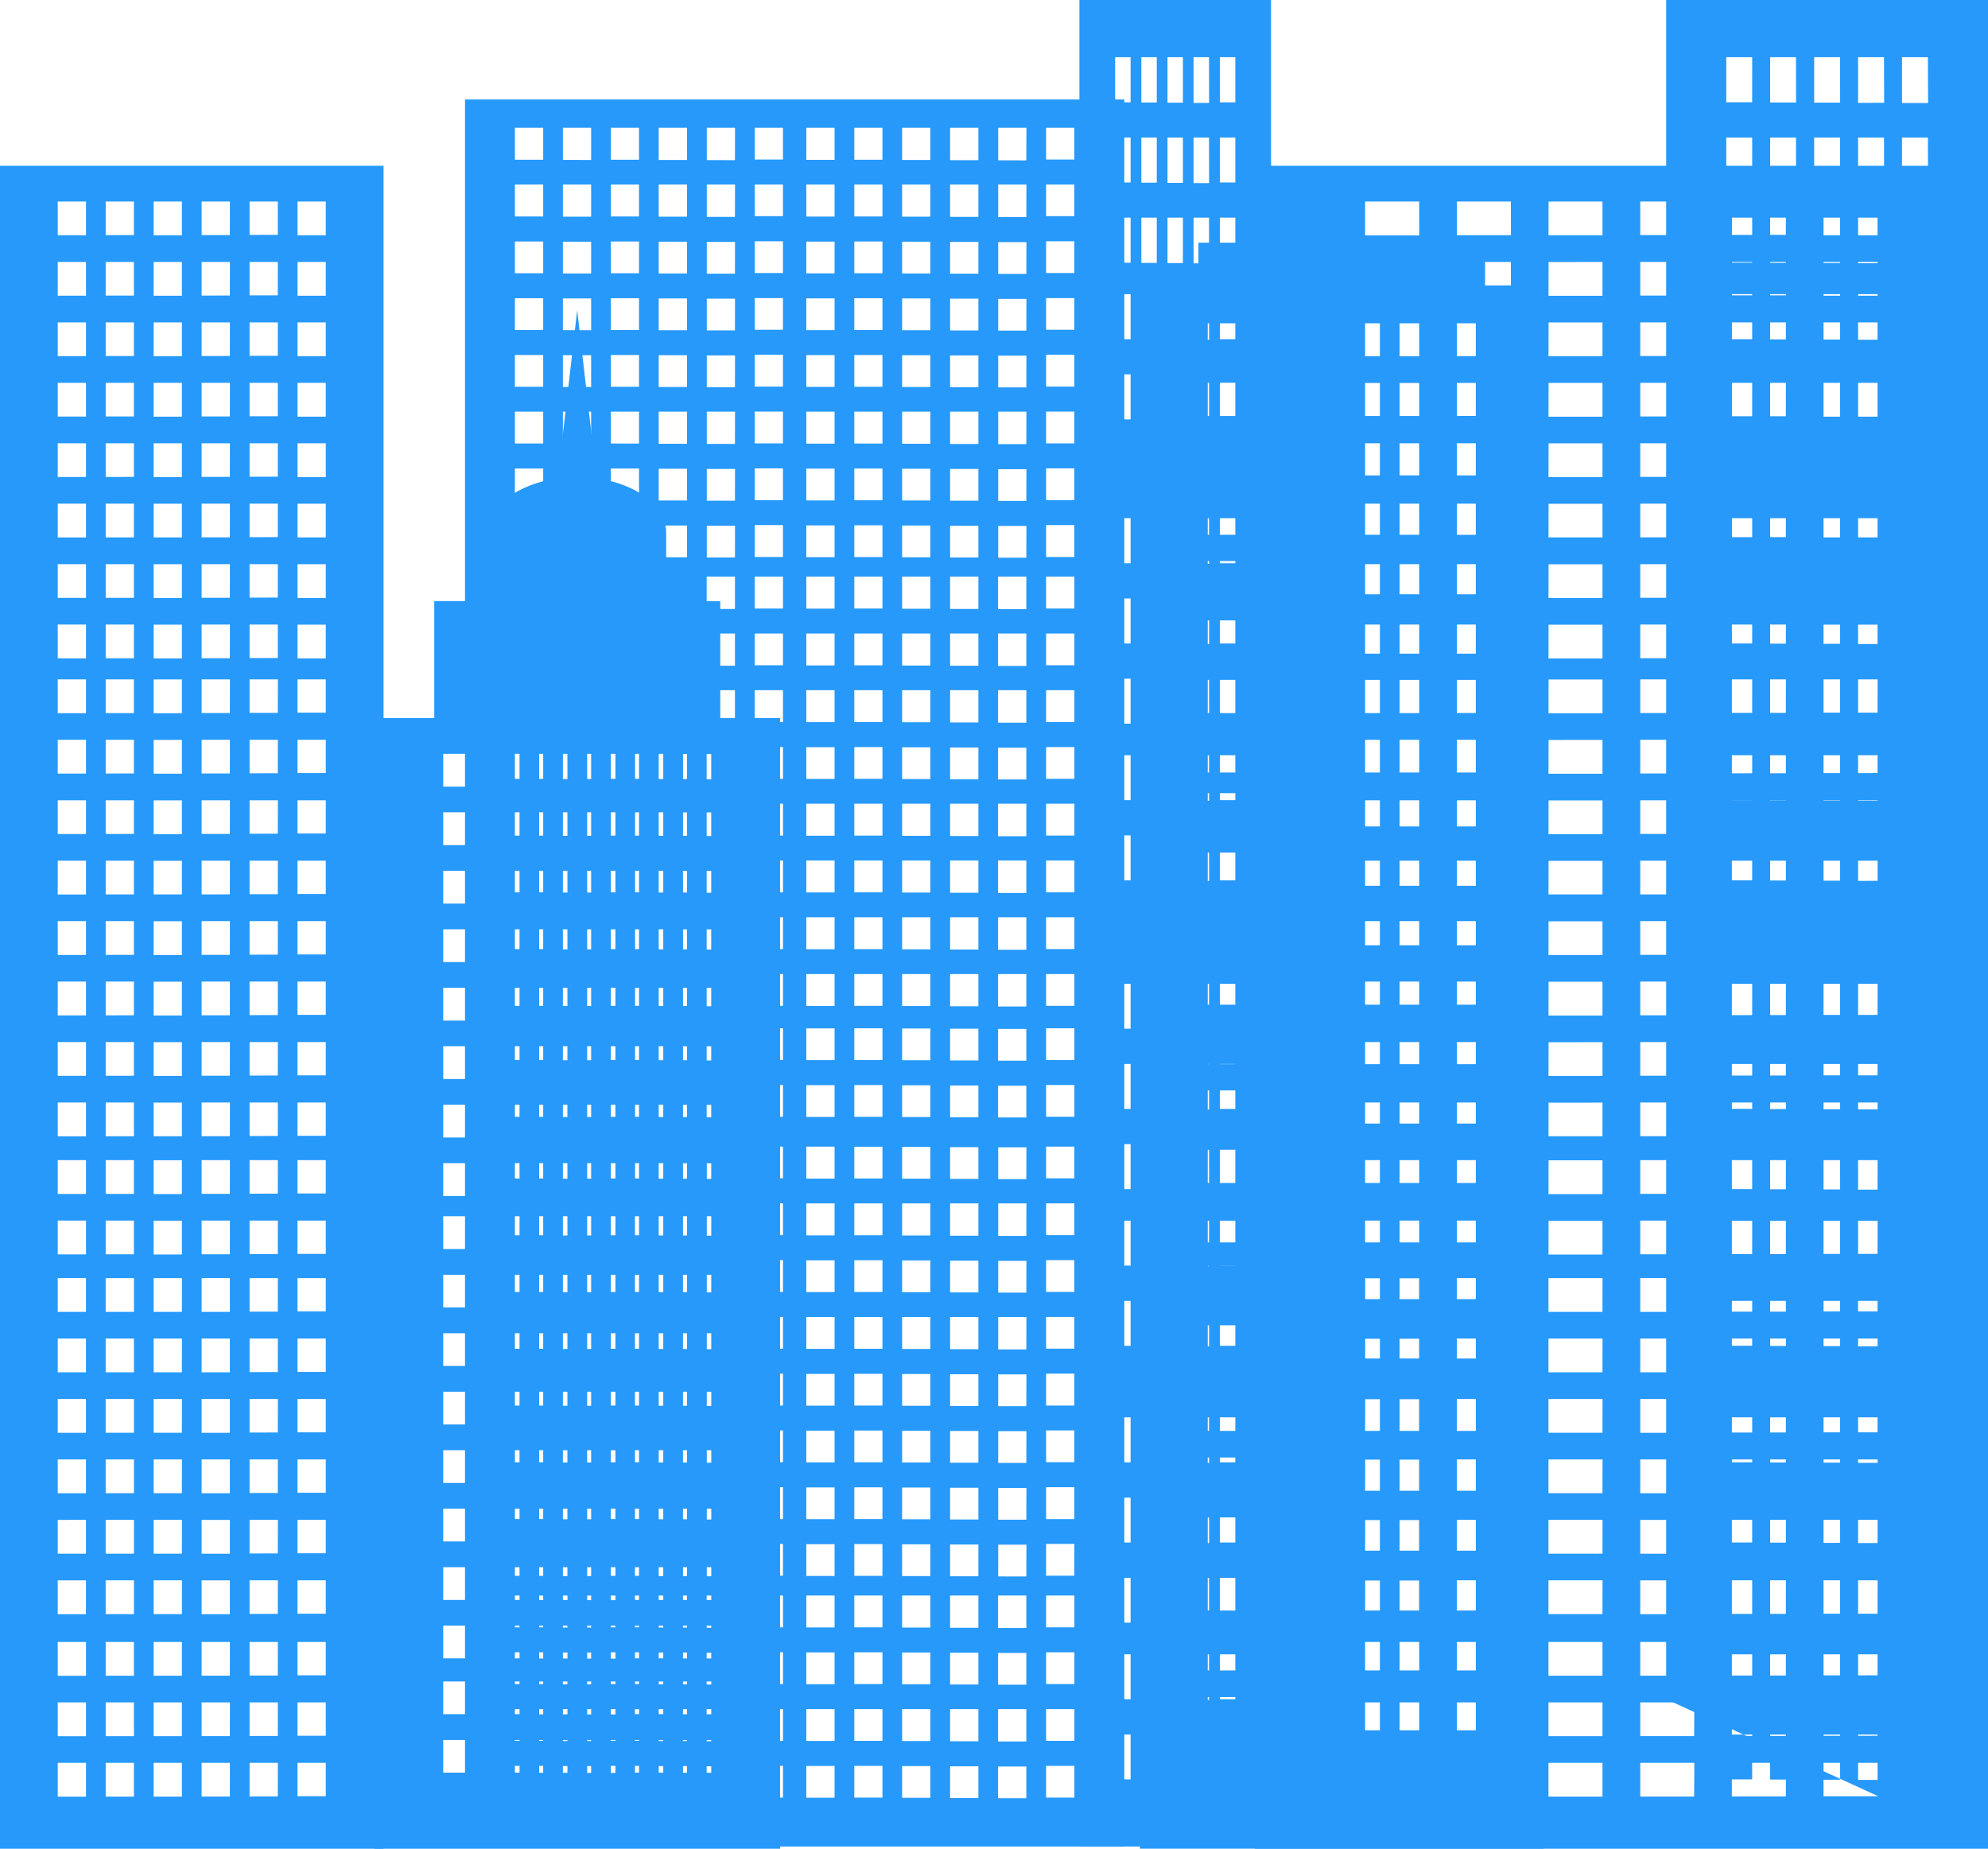 <svg xmlns="http://www.w3.org/2000/svg" width="85.754" height="79.738" viewBox="0 0 85.754 79.738"><defs><style>.a{fill:#2699fb;}</style></defs><g transform="translate(0 0)"><path class="a" d="M28.96,36.2V31.157H27.542V29.441h-.917V28.193c0-1.141-1.283-2.092-3-2.331l-.837-7.252-.837,7.251c-1.714.239-3,1.19-3,2.331V29.44h-.917v1.715H16.623V36.2H14.039v48.77h17.5V36.2ZM18.229,81.689h-1.22V80.279h1.22Zm0-2.522h-1.22V77.756h1.22Zm0-2.408h-1.22V75.349h1.22Zm0-2.522h-1.22V72.827h1.22Zm0-2.522h-1.22V70.3h1.22Zm0-2.522h-1.22V67.78h1.22Zm0-2.522h-1.22V65.258h1.22Zm0-2.524h-1.22V62.735h1.22Zm0-2.522h-1.22V60.213h1.22Zm0-2.522h-1.22V57.689h1.22Zm0-2.288h-1.22V55.4h1.22Zm0-2.522h-1.22V52.88h1.22Zm0-2.522h-1.22V50.356h1.22Zm0-2.522h-1.22V47.835h1.22Zm0-2.523h-1.22V45.312h1.22Zm0-2.523h-1.22V42.789h1.22Zm0-2.522h-1.22V40.266h1.22Zm0-2.522h-1.22V37.743h1.22ZM20.3,81.689H19.079V80.279H20.3Zm0-2.522H19.079V77.756H20.3Zm0-2.408H19.079V75.349H20.3Zm0-2.522H19.079V72.827H20.3Zm0-2.522H19.079V70.3H20.3Zm0-2.522H19.079V67.78H20.3Zm0-2.522H19.079V65.258H20.3Zm0-2.524H19.079V62.735H20.3Zm0-2.522H19.079V60.213H20.3Zm0-2.522H19.079V57.689H20.3Zm0-2.288H19.079V55.4H20.3Zm0-2.522H19.079V52.88H20.3Zm0-2.522H19.079V50.356H20.3Zm0-2.522H19.079V47.835H20.3Zm0-2.523H19.079V45.312H20.3Zm0-2.523H19.079V42.789H20.3Zm0-2.522H19.079V40.266H20.3Zm0-2.522H19.079V37.744H20.3Zm2.068,42.535H21.147V80.279h1.218Zm0-2.522H21.147V77.756h1.218Zm0-2.408H21.147V75.349h1.218Zm0-2.522H21.147V72.827h1.218Zm0-2.522H21.147V70.3h1.218Zm0-2.522H21.147V67.78h1.218Zm0-2.522H21.147V65.258h1.218Zm0-2.524H21.147V62.735h1.218Zm0-2.522H21.147V60.213h1.218Zm0-2.522H21.147V57.689h1.218Zm0-2.288H21.147V55.4h1.218Zm0-2.522H21.147V52.88h1.218Zm0-2.522H21.147V50.356h1.218Zm0-2.522H21.147V47.835h1.218Zm0-2.523H21.147V45.312h1.218Zm0-2.523H21.147V42.789h1.218Zm0-2.522H21.147V40.266h1.218Zm0-2.522H21.147V37.744h1.218Zm2.07,42.535h-1.22V80.279h1.22Zm0-2.522h-1.22V77.756h1.22Zm0-2.408h-1.22V75.349h1.22Zm0-2.522h-1.22V72.827h1.22Zm0-2.522h-1.22V70.3h1.22Zm0-2.522h-1.22V67.78h1.22Zm0-2.522h-1.22V65.258h1.22Zm0-2.524h-1.22V62.735h1.22Zm0-2.522h-1.22V60.213h1.22Zm0-2.522h-1.22V57.689h1.22Zm0-2.288h-1.22V55.4h1.22Zm0-2.522h-1.22V52.88h1.22Zm0-2.522h-1.22V50.356h1.22Zm0-2.522h-1.22V47.835h1.22Zm0-2.523h-1.22V45.312h1.22Zm0-2.523h-1.22V42.789h1.22Zm0-2.522h-1.22V40.266h1.22Zm0-2.522h-1.22V37.744h1.22ZM26.5,81.689h-1.22V80.279H26.5v1.411Zm0-2.522h-1.22V77.756H26.5v1.411Zm0-2.408h-1.22V75.349H26.5v1.411Zm0-2.522h-1.22V72.827H26.5v1.411Zm0-2.522h-1.22V70.3H26.5v1.412Zm0-2.522h-1.22V67.78H26.5v1.412Zm0-2.522h-1.22V65.258H26.5V66.67Zm0-2.524h-1.22V62.735H26.5v1.411Zm0-2.522h-1.22V60.213H26.5v1.411Zm0-2.522h-1.22V57.689H26.5V59.1Zm0-2.288H25.285V55.4H26.5Zm0-2.522H25.285V52.88H26.5Zm0-2.522H25.285V50.356H26.5Zm0-2.522H25.285V47.835H26.5Zm0-2.523H25.285V45.312H26.5Zm0-2.523H25.285V42.789H26.5Zm0-2.522H25.285V40.266H26.5Zm0-2.522H25.285V37.744H26.5Zm.851-1.412h1.218v1.411H27.354Zm0,2.523h1.218v1.411H27.354Zm0,2.522h1.218V44.2H27.354Zm0,2.522h1.218v1.411H27.354Zm0,2.523h1.218v1.411H27.354Zm0,2.522h1.218v1.412H27.354Zm0,2.524h1.218v1.411H27.354Zm0,2.522h1.218v1.411H27.354Zm1.22,26.287h-1.22V80.279h1.22Zm0-2.522h-1.22V77.756h1.22Zm0-2.408h-1.22V75.349h1.22Zm0-2.522h-1.22V72.827h1.22Zm0-2.522h-1.22V70.3h1.22Zm0-2.522h-1.22V67.78h1.22Zm0-2.522h-1.22V65.258h1.22Zm0-2.524h-1.22V62.735h1.22Zm0-2.522h-1.22V60.213h1.22Zm0-2.522h-1.22V57.689h1.22Z" transform="translate(2.11 -5.23)"/><path class="a" d="M27.294,5.667V81.02H55.733V5.667ZM52.36,6.887h1.218v1.37H52.36Zm0,2.448h1.218V10.7H52.36Zm0,2.448h1.218v1.37H52.36Zm0,2.449h1.218V15.6H52.36Zm0,2.448h1.218v1.37H52.36Zm0,2.448h1.218V20.5H52.36Zm0,2.449h1.218v1.37H52.36Zm0,2.448h1.218V25.4H52.36Zm0,26.806h1.218V52.2H52.36Zm0,2.448h1.218v1.371H52.36Zm0,2.449h1.218V57.1H52.36Zm0,2.449h1.218v1.369H52.36Zm0,2.448h1.218V62H52.36Zm0,2.448h1.218v1.37H52.36Zm0,2.449h1.218V66.9H52.36Zm0,2.448h1.218v1.37H52.36ZM39.791,6.887h1.218v1.37H39.791Zm0,2.448h1.218V10.7H39.791Zm0,2.448h1.218v1.37H39.791Zm0,2.449h1.218V15.6H39.791Zm0,2.448h1.218v1.37H39.791Zm0,2.448h1.218V20.5H39.791Zm0,2.449h1.218v1.37H39.791Zm0,2.448h1.218V25.4H39.791Zm0,26.806h1.218V52.2H39.791Zm0,2.448h1.218v1.371H39.791Zm0,2.449h1.218V57.1H39.791Zm0,2.449h1.218v1.369H39.791Zm0,2.448h1.218V62H39.791Zm0,2.448h1.218v1.37H39.791Zm0,2.449h1.218V66.9H39.791Zm0,2.448h1.218v1.37H39.791ZM30.666,78.911h-1.22v-1.37h1.22Zm0-2.449h-1.22V75.093h1.22Zm0-2.448h-1.22v-1.37h1.22Zm0-2.448h-1.22V70.194h1.22Zm0-2.221h-1.22v-1.37h1.22Zm0-2.448h-1.22v-1.37h1.22Zm0-2.449h-1.22v-1.37h1.22Zm0-2.448h-1.22v-1.37h1.22Zm0-2.449h-1.22V58.18h1.22Zm0-2.448h-1.22v-1.37h1.22Zm0-2.448h-1.22V53.282h1.22Zm0-2.448h-1.22V50.833h1.22Zm0-2.661h-1.22v-1.37h1.22Zm0-2.448h-1.22v-1.37h1.22Zm0-2.337h-1.22V43.389h1.22Zm0-2.448h-1.22V40.94h1.22Zm0-2.448h-1.22V38.49h1.22Zm0-2.448h-1.22V36.042h1.22Zm0-2.448h-1.22v-1.37h1.22Zm0-2.449h-1.22V31.146h1.22Zm0-2.448h-1.22V28.7h1.22Zm0-2.448h-1.22V26.247h1.22Zm0-2.221h-1.22v-1.37h1.22Zm0-2.448h-1.22v-1.37h1.22Zm0-2.449h-1.22V19.13h1.22Zm0-2.448h-1.22v-1.37h1.22Zm0-2.448h-1.22v-1.37h1.22Zm0-2.448h-1.22v-1.37h1.22Zm0-2.449h-1.22V9.335h1.22Zm0-2.448h-1.22V6.887h1.22Zm2.069,70.655H31.516v-1.37h1.218Zm0-2.449H31.516V75.093h1.218Zm0-2.448H31.516v-1.37h1.218Zm0-2.448H31.516V70.194h1.218Zm0-2.221H31.516v-1.37h1.218Zm0-2.448H31.516v-1.37h1.218Zm0-2.449H31.516v-1.37h1.218Zm0-2.448H31.516v-1.37h1.218Zm0-2.449H31.516V58.18h1.218Zm0-2.448H31.516v-1.37h1.218Zm0-2.448H31.516V53.282h1.218Zm0-2.449H31.516v-1.37h1.218Zm0-2.66H31.516v-1.37h1.218Zm0-2.448H31.516v-1.37h1.218Zm0-2.337H31.516V43.389h1.218Zm0-2.448H31.516V40.94h1.218Zm0-2.448H31.516V38.49h1.218Zm0-2.448H31.516V36.042h1.218Zm0-2.448H31.516v-1.37h1.218Zm0-2.449H31.516V31.146h1.218Zm0-2.448H31.516V28.7h1.218Zm0-2.448H31.516V26.247h1.218Zm0-2.221H31.516v-1.37h1.218Zm0-2.448H31.516v-1.37h1.218Zm0-2.449H31.516V19.13h1.218Zm0-2.448H31.516v-1.37h1.218Zm0-2.448H31.516v-1.37h1.218Zm0-2.448H31.516v-1.37h1.218Zm0-2.449H31.516V9.335h1.218Zm0-2.448H31.516V6.887h1.218ZM34.8,78.911H33.585v-1.37H34.8Zm0-2.449H33.585V75.093H34.8Zm0-2.448H33.585v-1.37H34.8Zm0-2.448H33.585V70.194H34.8Zm0-2.221H33.585v-1.37H34.8Zm0-2.448H33.585v-1.37H34.8Zm0-2.449H33.585v-1.37H34.8ZM34.8,62H33.585v-1.37H34.8Zm0-2.449H33.585V58.18H34.8Zm0-2.448H33.585v-1.37H34.8Zm0-2.448H33.585V53.282H34.8Zm0-2.449H33.585v-1.37H34.8Zm0-2.66H33.585v-1.37H34.8Zm0-2.448H33.585v-1.37H34.8Zm0-2.337H33.585V43.389H34.8Zm0-2.448H33.585V40.94H34.8Zm0-2.448H33.585V38.49H34.8Zm0-2.448H33.585V36.042H34.8Zm0-2.448H33.585v-1.37H34.8Zm0-2.449H33.585V31.146H34.8Zm0-2.448H33.585V28.7H34.8Zm0-2.448H33.585V26.247H34.8Zm0-2.221H33.585v-1.37H34.8Zm0-2.448H33.585v-1.37H34.8Zm0-2.449H33.585V19.13H34.8Zm0-2.448H33.585v-1.37H34.8Zm0-2.448H33.585v-1.37H34.8Zm0-2.448H33.585v-1.37H34.8Zm0-2.449H33.585V9.335H34.8Zm0-2.448H33.585V6.887H34.8Zm2.069,70.655h-1.22v-1.37h1.22Zm0-2.449h-1.22V75.093h1.22Zm0-2.448h-1.22v-1.37h1.22Zm0-2.448h-1.22V70.194h1.22Zm0-2.221h-1.22v-1.37h1.22Zm0-2.448h-1.22v-1.37h1.22Zm0-2.449h-1.22v-1.37h1.22Zm0-2.448h-1.22v-1.37h1.22Zm0-2.449h-1.22V58.18h1.22Zm0-2.448h-1.22v-1.37h1.22Zm0-2.448h-1.22V53.282h1.22Zm0-2.449h-1.22v-1.37h1.22Zm0-2.66h-1.22v-1.37h1.22Zm0-2.448h-1.22v-1.37h1.22Zm0-2.337h-1.22V43.389h1.22Zm0-2.448h-1.22V40.94h1.22Zm0-2.448h-1.22V38.49h1.22Zm0-2.448h-1.22V36.042h1.22Zm0-2.448h-1.22v-1.37h1.22Zm0-2.449h-1.22V31.146h1.22Zm0-2.448h-1.22V28.7h1.22Zm0-2.448h-1.22V26.247h1.22Zm0-2.221h-1.22v-1.37h1.22Zm0-2.448h-1.22v-1.37h1.22Zm0-2.449h-1.22V19.13h1.22Zm0-2.448h-1.22v-1.37h1.22Zm0-2.448h-1.22v-1.37h1.22Zm0-2.448h-1.22v-1.37h1.22Zm0-2.449h-1.22V9.335h1.22Zm0-2.448h-1.22V6.887h1.22Zm2.069,70.655h-1.22v-1.37h1.22Zm0-2.449h-1.22V75.093h1.22Zm0-2.448h-1.22v-1.37h1.22Zm0-2.448h-1.22V70.194h1.22Zm0-2.221H37.723v-1.37h1.218Zm0-2.448H37.723v-1.37h1.218Zm0-2.449H37.723v-1.37h1.218Zm0-2.448H37.723v-1.37h1.218Zm0-2.449H37.723V58.18h1.218Zm0-2.448H37.723v-1.37h1.218Zm0-2.448H37.723V53.282h1.218Zm0-2.449H37.723v-1.37h1.218Zm0-2.66h-1.22v-1.37h1.22Zm0-2.448h-1.22v-1.37h1.22Zm0-2.337h-1.22V43.389h1.22Zm0-2.448h-1.22V40.94h1.22Zm0-2.448h-1.22V38.49h1.22Zm0-2.448h-1.22V36.042h1.22Zm0-2.448h-1.22v-1.37h1.22Zm0-2.449h-1.22V31.146h1.22Zm0-2.448h-1.22V28.7h1.22Zm0-2.448h-1.22V26.247h1.22Zm0-2.221H37.723v-1.37h1.218Zm0-2.448H37.723v-1.37h1.218Zm0-2.449H37.723V19.13h1.218Zm0-2.448H37.723v-1.37h1.218Zm0-2.448H37.723v-1.37h1.218Zm0-2.448H37.723v-1.37h1.218Zm0-2.449H37.723V9.335h1.218Zm0-2.448H37.723V6.887h1.218ZM41.01,78.911h-1.22v-1.37h1.22Zm0-2.449h-1.22V75.093h1.22Zm0-2.448h-1.22v-1.37h1.22Zm0-2.448h-1.22V70.194h1.22Zm0-22.021h-1.22v-1.37h1.22Zm0-2.448h-1.22v-1.37h1.22Zm0-2.337h-1.22V43.389h1.22Zm0-2.448h-1.22V40.94h1.22Zm0-2.448h-1.22V38.49h1.22Zm0-2.448h-1.22V36.042h1.22Zm0-2.448h-1.22v-1.37h1.22Zm0-2.449h-1.22V31.146h1.22Zm0-2.448h-1.22V28.7h1.22Zm0-2.448h-1.22V26.247h1.22Zm2.225,51.293h-1.22v-1.37h1.22Zm0-2.449h-1.22V75.093h1.22Zm0-2.448h-1.22v-1.37h1.22Zm0-2.448h-1.22V70.194h1.22Zm0-2.221h-1.22v-1.37h1.22Zm0-2.448h-1.22v-1.37h1.22Zm0-2.449h-1.22v-1.37h1.22Zm0-2.448h-1.22v-1.37h1.22Zm0-2.449h-1.22V58.18h1.22Zm0-2.448h-1.22v-1.37h1.22Zm0-2.448h-1.22V53.282h1.22Zm0-2.448h-1.22V50.833h1.22Zm0-2.661h-1.22v-1.37h1.22Zm0-2.448h-1.22v-1.37h1.22Zm0-2.337h-1.22V43.389h1.22Zm0-2.448h-1.22V40.94h1.22Zm0-2.448h-1.22V38.49h1.22Zm0-2.448h-1.22V36.042h1.22Zm0-2.448h-1.22v-1.37h1.22Zm0-2.449h-1.22V31.146h1.22Zm0-2.448h-1.22V28.7h1.22Zm0-2.448h-1.22V26.247h1.22Zm0-2.221h-1.22v-1.37h1.22Zm0-2.448h-1.22v-1.37h1.22Zm0-2.449h-1.22V19.13h1.22Zm0-2.448h-1.22v-1.37h1.22Zm0-2.448h-1.22v-1.37h1.22Zm0-2.448h-1.22v-1.37h1.22Zm0-2.449h-1.22V9.335h1.22Zm0-2.448h-1.22V6.887h1.22ZM45.3,78.911H44.086v-1.37H45.3Zm0-2.449H44.086V75.093H45.3Zm0-2.448H44.086v-1.37H45.3Zm0-2.448H44.086V70.194H45.3Zm0-2.221H44.086v-1.37H45.3Zm0-2.448H44.086v-1.37H45.3Zm0-2.449H44.086v-1.37H45.3ZM45.3,62H44.086v-1.37H45.3Zm0-2.449H44.086V58.18H45.3Zm0-2.448H44.086v-1.37H45.3Zm0-2.448H44.086V53.282H45.3Zm0-2.449H44.086v-1.37H45.3Zm0-2.66H44.086v-1.37H45.3Zm0-2.448H44.086v-1.37H45.3Zm0-2.337H44.086V43.389H45.3Zm0-2.448H44.086V40.94H45.3Zm0-2.448H44.086V38.49H45.3Zm0-2.448H44.086V36.042H45.3Zm0-2.448H44.086v-1.37H45.3Zm0-2.449H44.086V31.146H45.3Zm0-2.448H44.086V28.7H45.3Zm0-2.448H44.086V26.247H45.3Zm0-2.221H44.086v-1.37H45.3Zm0-2.448H44.086v-1.37H45.3Zm0-2.449H44.086V19.13H45.3Zm0-2.448H44.086v-1.37H45.3Zm0-2.448H44.086v-1.37H45.3Zm0-2.448H44.086v-1.37H45.3Zm0-2.449H44.086V9.335H45.3Zm0-2.448H44.086V6.887H45.3Zm2.069,70.655h-1.22v-1.37h1.218v1.37Zm0-2.449h-1.22V75.093h1.218v1.369Zm0-2.448h-1.22v-1.37h1.218v1.37Zm0-2.448h-1.22V70.194h1.218v1.371Zm0-2.221h-1.22v-1.37h1.218v1.37Zm0-2.448h-1.22v-1.37h1.218V66.9Zm0-2.449h-1.22v-1.37h1.218v1.37Zm0-2.448h-1.22v-1.37h1.218V62Zm0-2.449h-1.22V58.18h1.218v1.369Zm0-2.448h-1.22v-1.37h1.218V57.1Zm0-2.448h-1.22V53.282h1.218v1.371Zm0-2.449h-1.22v-1.37h1.218V52.2Zm0-2.66h-1.22v-1.37h1.218v1.37Zm0-2.448h-1.22v-1.37h1.218v1.37Zm0-2.337h-1.22V43.389h1.218v1.369Zm0-2.448h-1.22V40.94h1.218v1.369Zm0-2.448h-1.22V38.49h1.218v1.371Zm0-2.448h-1.22V36.042h1.218v1.371Zm0-2.448h-1.22v-1.37h1.218v1.37Zm0-2.449h-1.22V31.146h1.218v1.369Zm0-2.448h-1.22V28.7h1.218v1.37Zm0-2.448h-1.22V26.247h1.218v1.371Zm0-2.221h-1.22v-1.37h1.218V25.4Zm0-2.448h-1.22v-1.37h1.218v1.37Zm0-2.449h-1.22V19.13h1.218V20.5Zm0-2.448h-1.22v-1.37h1.218v1.37Zm0-2.448h-1.22v-1.37h1.218V15.6Zm0-2.448h-1.22v-1.37h1.218v1.37Zm0-2.449h-1.22V9.335h1.218V10.7Zm0-2.448h-1.22V6.887h1.218v1.37Zm2.069,70.655h-1.22v-1.37h1.22Zm0-2.449h-1.22V75.093h1.22Zm0-2.448h-1.22v-1.37h1.22Zm0-2.448h-1.22V70.194h1.22Zm0-2.221h-1.22v-1.37h1.22Zm0-2.448h-1.22v-1.37h1.22Zm0-2.449h-1.22v-1.37h1.22Zm0-2.448h-1.22v-1.37h1.22Zm0-2.449h-1.22V58.18h1.22Zm0-2.448h-1.22v-1.37h1.22Zm0-2.448h-1.22V53.282h1.22Zm0-2.449h-1.22v-1.37h1.22Zm0-2.66h-1.22v-1.37h1.22Zm0-2.448h-1.22v-1.37h1.22Zm0-2.337h-1.22V43.389h1.22Zm0-2.448h-1.22V40.94h1.22Zm0-2.448h-1.22V38.49h1.22Zm0-2.448h-1.22V36.042h1.22Zm0-2.448h-1.22v-1.37h1.22Zm0-2.449h-1.22V31.146h1.22Zm0-2.448h-1.22V28.7h1.22Zm0-2.448h-1.22V26.247h1.22Zm0-2.221h-1.22v-1.37h1.22Zm0-2.448h-1.22v-1.37h1.22Zm0-2.449h-1.22V19.13h1.22Zm0-2.448h-1.22v-1.37h1.22Zm0-2.448h-1.22v-1.37h1.22Zm0-2.448h-1.22v-1.37h1.22Zm0-2.449h-1.22V9.335h1.22Zm0-2.448h-1.22V6.887h1.22Zm2.069,70.655h-1.22v-1.37h1.22Zm0-2.449h-1.22V75.093h1.22Zm0-2.448h-1.22v-1.37h1.22Zm0-2.448h-1.22V70.194h1.22Zm0-2.221H50.293v-1.37h1.218Zm0-2.448H50.293v-1.37h1.218Zm0-2.449H50.293v-1.37h1.218Zm0-2.448H50.293v-1.37h1.218Zm0-2.449H50.293V58.18h1.218Zm0-2.448H50.293v-1.37h1.218Zm0-2.448H50.293V53.282h1.218Zm0-2.449H50.293v-1.37h1.218Zm0-2.66h-1.22v-1.37h1.22Zm0-2.448h-1.22v-1.37h1.22Zm0-2.337h-1.22V43.389h1.22Zm0-2.448h-1.22V40.94h1.22Zm0-2.448h-1.22V38.49h1.22Zm0-2.448h-1.22V36.042h1.22Zm0-2.448h-1.22v-1.37h1.22Zm0-2.449h-1.22V31.146h1.22Zm0-2.448h-1.22V28.7h1.22Zm0-2.448h-1.22V26.247h1.22Zm0-2.221H50.293v-1.37h1.218Zm0-2.448H50.293v-1.37h1.218Zm0-2.449H50.293V19.13h1.218Zm0-2.448H50.293v-1.37h1.218Zm0-2.448H50.293v-1.37h1.218Zm0-2.448H50.293v-1.37h1.218Zm0-2.449H50.293V9.335h1.218Zm0-2.448H50.293V6.887h1.218ZM53.58,78.911H52.36v-1.37h1.22Zm0-2.449H52.36V75.093h1.22Zm0-2.448H52.36v-1.37h1.22Zm0-2.448H52.36V70.194h1.22Zm0-22.021H52.36v-1.37h1.22Zm0-2.448H52.36v-1.37h1.22Zm0-2.337H52.36V43.389h1.22Zm0-2.448H52.36V40.94h1.22Zm0-2.448H52.36V38.49h1.22Zm0-2.448H52.36V36.042h1.22Zm0-2.448H52.36v-1.37h1.22Zm0-2.449H52.36V31.146h1.22Zm0-2.448H52.36V28.7h1.22Zm0-2.448H52.36V26.247h1.22Z" transform="translate(-7.235 -1.376)"/><path class="a" d="M1.234,14.172V86.76H17.779V14.172Zm12.835,1.54h1.218V17.17H14.069Zm0,2.607h1.218v1.458H14.069Zm0,2.608h1.218v1.458H14.069Zm0,2.607h1.218v1.458H14.069Zm0,2.607h1.218V27.6H14.069Zm0,2.607h1.218V30.2H14.069Zm0,2.608h1.218v1.458H14.069Zm0,2.607h1.218v1.458H14.069ZM9.931,62.147h1.218v1.459H9.931Zm0,2.608h1.218v1.458H9.931Zm0,2.608h1.218V68.82H9.931Zm0,2.607h1.218v1.458H9.931Zm0,2.607h1.218v1.459H9.931Zm0,2.607h1.218v1.459H9.931ZM7.862,15.712H9.08V17.17H7.862Zm0,2.607H9.08v1.458H7.862Zm0,2.608H9.08v1.458H7.862Zm0,2.607H9.08v1.458H7.862Zm0,2.607H9.08V27.6H7.862Zm0,2.607H9.08V30.2H7.862Zm0,2.608H9.08v1.458H7.862Zm0,2.607H9.08v1.458H7.862Zm0,2.363H9.08v1.459H7.862Zm0,2.608H9.08v1.458H7.862Zm0,2.608H9.08V43H7.862Zm0,2.607H9.08V45.6H7.862Zm0,2.607H9.08v1.459H7.862Zm0,2.607H9.08v1.459H7.862Zm0,2.608H9.08v1.458H7.862Zm0,2.607H9.08V56.03H7.862Zm0,2.487H9.08v1.458H7.862Zm0,2.607H9.08v1.458H7.862ZM3.724,62.147H4.942v1.459H3.724Zm0,2.608H4.942v1.458H3.724Zm0,2.608H4.942V68.82H3.724Zm0,2.607H4.942v1.458H3.724Zm0,2.607H4.942v1.459H3.724Zm0,2.607H4.942v1.459H3.724Zm1.22,9.332H3.724V83.057h1.22Zm0-2.607H3.724V80.45h1.22Zm0-2.607H3.724V77.842h1.22Zm0-18.176H3.724V59.667h1.22Zm0-2.606H3.724V57.061h1.22Zm0-2.488H3.724V54.574h1.22Zm0-2.607H3.724V51.967h1.22Zm0-2.607H3.724V49.358h1.22Zm0-2.607H3.724V46.752h1.22Zm0-2.608H3.724V44.145h1.22Zm0-2.608H3.724V41.539h1.22Zm0-2.607H3.724V38.931h1.22Zm0-2.606H3.724V36.324h1.22Zm0-2.365H3.724V33.96h1.22Zm0-2.607H3.724V31.354h1.22Zm0-2.607H3.724V28.746h1.22Zm0-2.607H3.724V26.14h1.22Zm0-2.608H3.724V23.533h1.22Zm0-2.607H3.724V20.926h1.22Zm0-2.607H3.724V18.319h1.22Zm0-2.607H3.724V15.712h1.22ZM7.013,84.514H5.793V83.057H7.011v1.458Zm0-2.607H5.793V80.45H7.011v1.458Zm0-2.607H5.793V77.842H7.011V79.3Zm0-2.659H5.792V75.182h1.22v1.459Zm0-2.607H5.792V72.576h1.22v1.459Zm0-2.608H5.792V69.969h1.22v1.458Zm0-2.608H5.792V67.362h1.22V68.82Zm0-2.607H5.792V64.755h1.22v1.458Zm0-2.606H5.792V62.148h1.22v1.459Zm0-2.483H5.793V59.667H7.011v1.458Zm0-2.606H5.793V57.061H7.011v1.458Zm0-2.488H5.793V54.574H7.011v1.458Zm0-2.607H5.793V51.967H7.011v1.458Zm0-2.607H5.793V49.358H7.011v1.459Zm0-2.607H5.793V46.752H7.011v1.459Zm0-2.608H5.793V44.145H7.011V45.6Zm0-2.608H5.793V41.539H7.011V43Zm0-2.607H5.793V38.931H7.011v1.458Zm0-2.606H5.793V36.324H7.011v1.459Zm0-2.365H5.793V33.96H7.011v1.458Zm0-2.607H5.793V31.354H7.011v1.458Zm0-2.607H5.793V28.746H7.011v1.459Zm0-2.607H5.793V26.14H7.011V27.6Zm0-2.608H5.793V23.533H7.011v1.458Zm0-2.607H5.793V20.926H7.011v1.458Zm0-2.607H5.793V18.319H7.011v1.458Zm0-2.608H5.793V15.712H7.011V17.17ZM9.08,84.514H7.862V83.057H9.08Zm0-2.607H7.862V80.45H9.08Zm0-2.607H7.862V77.842H9.08Zm0-2.659H7.862V75.182h1.22Zm0-2.607H7.862V72.576h1.22Zm0-2.608H7.862V69.969h1.22Zm0-2.608H7.862V67.362h1.22Zm0-2.607H7.862V64.755h1.22Zm0-2.606H7.862V62.148h1.22Zm2.069,20.906H9.931V83.057h1.22Zm0-2.607H9.931V80.45h1.22Zm0-2.607H9.931V77.842h1.22Zm0-18.176H9.931V59.667h1.22Zm0-2.606H9.931V57.061h1.22Zm0-2.488H9.931V54.574h1.22Zm0-2.607H9.931V51.967h1.22Zm0-2.607H9.931V49.358h1.22Zm0-2.607H9.931V46.752h1.22Zm0-2.608H9.931V44.145h1.22Zm0-2.608H9.931V41.539h1.22Zm0-2.607H9.931V38.931h1.22Zm0-2.606H9.931V36.324h1.22Zm0-2.365H9.931V33.96h1.22Zm0-2.607H9.931V31.354h1.22Zm0-2.607H9.931V28.746h1.22Zm0-2.607H9.931V26.14h1.22Zm0-2.608H9.931V23.533h1.22Zm0-2.607H9.931V20.926h1.22Zm0-2.607H9.931V18.319h1.22Zm0-2.608H9.931V15.712h1.22Zm2.068,67.344H12V83.057h1.22Zm0-2.607H12V80.45h1.22Zm0-2.607H12V77.842h1.22Zm0-2.659H12V75.182h1.22Zm0-2.607H12V72.576h1.22Zm0-2.608H12V69.969h1.22Zm0-2.608H12V67.362h1.22Zm0-2.607H12V64.755h1.22Zm0-2.606H12V62.148h1.22Zm0-2.483H12V59.667h1.22Zm0-2.606H12V57.061h1.22Zm0-2.488H12V54.574h1.22Zm0-2.607H12V51.967h1.22Zm0-2.607H12V49.358h1.22Zm0-2.607H12V46.752h1.22Zm0-2.608H12V44.145h1.22Zm0-2.608H12V41.539h1.22Zm0-2.607H12V38.931h1.22Zm0-2.606H12V36.324h1.22Zm0-2.365H12V33.96h1.218Zm0-2.607H12V31.354h1.218Zm0-2.607H12V28.746h1.218Zm0-2.607H12V26.14h1.218Zm0-2.608H12V23.533h1.218Zm0-2.607H12V20.926h1.218Zm0-2.607H12V18.319h1.218Zm0-2.608H12V15.712h1.218Zm2.07,67.344h-1.22V83.057h1.22Zm0-2.607h-1.22V80.45h1.22Zm0-2.607h-1.22V77.842h1.22Zm0-2.659h-1.22V75.182h1.22Zm0-2.607h-1.22V72.576h1.22Zm0-2.608h-1.22V69.969h1.22Zm0-2.608h-1.22V67.362h1.22Zm0-2.607h-1.22V64.755h1.22Zm0-2.606h-1.22V62.148h1.22Zm0-2.483h-1.22V59.667h1.22Zm0-2.606h-1.22V57.061h1.22Zm0-2.488h-1.22V54.574h1.22Zm0-2.607h-1.22V51.967h1.22Zm0-2.607h-1.22V49.358h1.22Zm0-2.607h-1.22V46.752h1.22Zm0-2.608h-1.22V44.145h1.22Zm0-2.608h-1.22V41.539h1.22Zm0-2.607h-1.22V38.931h1.22Zm0-2.606h-1.22V36.324h1.22Z" transform="translate(-1.234 -7.021)"/><path class="a" d="M48.775,28.067v79.644h8.267V28.067Zm2.208,76.749h-.666v-1.935h.666Zm0-3.459h-.666V99.421h.666Zm0-3.3h-.666V96.121h.666Zm0-3.458h-.666V92.663h.666Zm0-3.459h-.666V89.2h.666Zm0-5.026h-.666V84.177h.666Zm0-3.459h-.666V80.717h.666Zm0-3.3h-.666V77.417h.666Zm0-3.459h-.666V73.958h.666Zm0-3.458h-.666V70.5h.666Zm0-6.4h-.666V64.1h.666Zm0-3.458h-.666V60.641h.666Zm0-3.3h-.666V57.34h.666Zm0-3.458h-.666V53.88h.666Zm0-3.46h-.666V50.419h.666Zm0-6.206h-.666V44.214h.666Zm0-3.458h-.666V40.756h.666Zm0-3.3h-.666V37.455h.666Zm0-3.459h-.666V34h.666Zm0-3.459h-.666V30.534h.666Zm1.129,72.345h-.665v-1.935h.665Zm0-3.459h-.665V99.421h.665Zm0-3.3h-.665V96.121h.665Zm0-3.458h-.665V92.663h.665Zm0-3.459h-.665V89.2h.665Zm0-5.026h-.665V84.177h.665Zm0-3.459h-.665V80.717h.665Zm0-3.3h-.665V77.417h.665Zm0-3.459h-.665V73.958h.665Zm0-3.458h-.665V70.5h.665Zm0-6.4h-.665V64.1h.665Zm0-3.458h-.665V60.641h.665Zm0-3.3h-.665V57.34h.665Zm0-3.458h-.665V53.88h.665Zm0-3.46h-.665V50.419h.665Zm0-6.206h-.665V44.214h.665Zm0-3.458h-.665V40.756h.665Zm0-3.3h-.665V37.455h.665Zm0-3.459h-.665V34h.665Zm0-3.459h-.665V30.534h.665Zm1.128,72.345h-.665v-1.935h.665Zm0-3.459h-.665V99.421h.665Zm0-3.3h-.665V96.121h.665Zm0-3.458h-.665V92.663h.665Zm0-3.459h-.665V89.2h.665Zm0-5.026h-.665V84.177h.665Zm0-3.459h-.665V80.717h.665Zm0-3.3h-.665V77.417h.665Zm0-3.459h-.665V73.958h.665Zm0-3.458h-.665V70.5h.665Zm0-6.4h-.665V64.1h.665Zm0-3.458h-.665V60.641h.665Zm0-3.3h-.665V57.34h.665Zm0-3.458h-.665V53.88h.665Zm0-3.46h-.665V50.419h.665Zm0-6.206h-.665V44.214h.665Zm0-3.458h-.665V40.756h.665Zm0-3.3h-.665V37.455h.665Zm0-3.459h-.665V34h.665Zm0-3.459h-.665V30.534h.665Zm1.13,72.345H53.7v-1.935h.666Zm0-3.459H53.7V99.421h.666Zm0-3.3H53.7V96.121h.666Zm0-3.458H53.7V92.663h.666Zm0-3.459H53.7V89.2h.666Zm0-5.026H53.7V84.177h.666Zm0-3.459H53.7V80.717h.666Zm0-3.3H53.7V77.417h.666Zm0-3.459H53.7V73.958h.666Zm0-3.458H53.7V70.5h.666Zm0-6.4H53.7V64.1h.666Zm0-3.458H53.7V60.641h.666Zm0-3.3H53.7V57.34h.666Zm0-3.458H53.7V53.88h.666Zm0-3.46H53.7V50.419h.666Zm0-6.206H53.7V44.214h.666Zm0-3.458H53.7V40.756h.666Zm0-3.3H53.7V37.455h.666Zm0-3.459H53.7V34h.666Zm0-3.459H53.7V30.534h.666ZM55.5,104.816h-.666v-1.935H55.5Zm0-3.459h-.666V99.421H55.5Zm0-3.3h-.666V96.121H55.5Zm0-3.458h-.666V92.663H55.5Zm0-3.459h-.666V89.2H55.5Zm0-5.026h-.666V84.177H55.5Zm0-3.459h-.666V80.717H55.5Zm0-3.3h-.666V77.417H55.5Zm0-3.459h-.666V73.958H55.5Zm0-3.458h-.666V70.5H55.5Zm0-6.4h-.666V64.1H55.5Zm0-3.458h-.666V60.641H55.5Zm0-3.3h-.666V57.34H55.5Zm0-3.458h-.666V53.88H55.5Zm0-3.46h-.666V50.419H55.5Zm0-6.206h-.666V44.214H55.5Zm0-3.458h-.666V40.756H55.5Zm0-3.3h-.666V37.455H55.5Zm0-3.459h-.666V34H55.5Zm0-3.459h-.666V30.534H55.5Z" transform="translate(-2.214 -28.067)"/><path class="a" d="M75.406,18.381V16.535H63.041v1.846H60.516V85.806H77.931V18.381Zm-1.618,1.631h1.218v1.434H73.787Zm0,2.563h1.218v1.434H73.787Zm0,2.564h1.218v1.434H73.787Zm0,2.563h1.218v1.434H73.787Zm0,2.563h1.218V31.7H73.787Zm0,2.563h1.218v1.434H73.787Zm0,2.564h1.218v1.434H73.787Zm0,2.563h1.218v1.434H73.787ZM64.662,80.7h-1.22V79.265h1.22Zm0-2.583h-1.22V76.682h1.22Zm0-2.583h-1.22V74.1h1.22Zm0-2.583h-1.22V71.517h1.22Zm0-2.583h-1.22V68.934h1.22Zm0-2.583h-1.22V66.352h1.22Zm0-3.12h-1.22V63.231h1.22Zm0-2.563h-1.22V60.668h1.22Zm0-2.446h-1.22V58.223h1.22Zm0-2.563h-1.22V55.66h1.22Zm0-2.563h-1.22V53.1h1.22Zm0-2.563h-1.22V50.532h1.22Zm0-2.565h-1.22V47.969h1.22Zm0-2.563h-1.22V45.406h1.22Zm0-2.563h-1.22V42.842h1.22Zm0-2.563h-1.22V40.278h1.22Zm0-2.325h-1.22V37.955h1.22Zm0-2.563h-1.22V35.392h1.22Zm0-2.564h-1.22V32.828h1.22Zm0-2.562h-1.22V30.266h1.22Zm0-2.564h-1.22V27.7h1.22Zm0-2.563h-1.22V25.139h1.22Zm0-2.563h-1.22V22.576h1.22Zm0-2.563h-1.22V20.012h1.22ZM66.73,80.7H65.512V79.265H66.73Zm0-2.583H65.512V76.682H66.73Zm0-2.583H65.512V74.1H66.73Zm0-2.583H65.512V71.517H66.73Zm0-2.583H65.512V68.934H66.73Zm0-2.583H65.512V66.352H66.73Zm0-3.12H65.512V63.231H66.73Zm0-2.563H65.512V60.668H66.73Zm0-2.446H65.512V58.223H66.73Zm0-2.563H65.512V55.66H66.73Zm0-2.563H65.512V53.1H66.73Zm0-2.563H65.512V50.532H66.73Zm0-2.565H65.512V47.969H66.73Zm0-2.563H65.512V45.406H66.73Zm0-2.563H65.512V42.842H66.73Zm0-2.563H65.512V40.278H66.73Zm0-2.325H65.512V37.955H66.73Zm0-2.563H65.512V35.392H66.73Zm0-2.564H65.512V32.828H66.73Zm0-2.562H65.512V30.266H66.73Zm0-2.564H65.512V27.7H66.73Zm0-2.563H65.512V25.139H66.73Zm0-2.563H65.512V22.576H66.73Zm0-2.564H65.512V20.012H66.73ZM68.8,80.7H67.581V79.265H68.8Zm0-2.583H67.581V76.682H68.8Zm0-2.583H67.581V74.1H68.8Zm0-2.583H67.581V71.517H68.8Zm0-2.583H67.581V68.934H68.8Zm0-2.583H67.581V66.352H68.8Zm0-3.12H67.581V63.231H68.8Zm0-2.563H67.581V60.668H68.8Zm0-2.446H67.581V58.223H68.8Zm0-2.563H67.581V55.66H68.8Zm0-2.563H67.581V53.1H68.8Zm0-2.563H67.581V50.532H68.8Zm0-2.565H67.581V47.969H68.8Zm0-2.563H67.581V45.406H68.8Zm0-2.563H67.581V42.842H68.8Zm0-2.563H67.581V40.278H68.8Zm0-2.325H67.581V37.955H68.8Zm0-2.563H67.581V35.392H68.8Zm0-2.564H67.581V32.828H68.8Zm0-2.562H67.581V30.266H68.8Zm0-2.564H67.581V27.7H68.8Zm0-2.563H67.581V25.139H68.8Zm0-2.563H67.581V22.576H68.8Zm0-2.564H67.581V20.012H68.8ZM70.869,80.7h-1.22V79.265h1.22Zm0-2.583h-1.22V76.682h1.22Zm0-2.583h-1.22V74.1h1.22Zm0-2.583h-1.22V71.517h1.22Zm0-2.583h-1.22V68.934h1.22Zm0-2.583h-1.22V66.352h1.22Zm0-3.12h-1.22V63.231h1.22Zm0-2.563h-1.22V60.668h1.22Zm0-2.446h-1.22V58.223h1.22Zm0-2.563h-1.22V55.66h1.22Zm0-2.563h-1.22V53.1h1.22Zm0-2.563h-1.22V50.532h1.22Zm0-2.565h-1.22V47.969h1.22Zm0-2.563h-1.22V45.406h1.22Zm0-2.563h-1.22V42.842h1.22Zm0-2.563h-1.22V40.278h1.22Zm0-2.325h-1.22V37.955h1.22Zm0-2.563h-1.22V35.392h1.22Zm0-2.564h-1.22V32.828h1.22Zm0-2.562h-1.22V30.266h1.22Zm0-2.564h-1.22V27.7h1.22Zm0-2.563h-1.22V25.139h1.22Zm0-2.563h-1.22V22.576h1.22Zm0-2.564h-1.22V20.012h1.22ZM72.937,80.7h-1.22V79.265h1.22Zm0-2.583h-1.22V76.682h1.22Zm0-2.583h-1.22V74.1h1.22Zm0-2.583h-1.22V71.517h1.22Zm0-2.583h-1.22V68.934h1.22Zm0-2.583h-1.22V66.352h1.22Zm0-3.12h-1.22V63.231h1.22Zm0-2.563h-1.22V60.668h1.22Zm0-2.446h-1.22V58.223h1.22Zm0-2.563h-1.22V55.66h1.22Zm0-2.563h-1.22V53.1h1.22Zm0-2.563h-1.22V50.532h1.22Zm0-2.565h-1.22V47.969h1.22Zm0-2.563h-1.22V45.406h1.22Zm0-2.563h-1.22V42.842h1.22Zm0-2.563h-1.22V40.278h1.22Zm0-2.325H71.718V37.955h1.218Zm0-2.563H71.718V35.392h1.218Zm0-2.564H71.718V32.828h1.218Zm0-2.562H71.718V30.266h1.218Zm0-2.564H71.718V27.7h1.218Zm0-2.563H71.718V25.139h1.218Zm0-2.563H71.718V22.576h1.218Zm0-2.564H71.718V20.012h1.218ZM75.007,80.7h-1.22V79.265h1.22Zm0-2.583h-1.22V76.682h1.22Zm0-2.583h-1.22V74.1h1.22Zm0-2.583h-1.22V71.517h1.22Zm0-2.583h-1.22V68.934h1.22Zm0-2.583h-1.22V66.352h1.22Zm0-3.12h-1.22V63.231h1.22Zm0-2.563h-1.22V60.668h1.22Zm0-2.446h-1.22V58.223h1.22Zm0-2.563h-1.22V55.66h1.22Zm0-2.563h-1.22V53.1h1.22Zm0-2.563h-1.22V50.532h1.22Zm0-2.565h-1.22V47.969h1.22Zm0-2.563h-1.22V45.406h1.22Zm0-2.563h-1.22V42.842h1.22Zm0-2.563h-1.22V40.278h1.22Z" transform="translate(-11.346 -6.068)"/><path class="a" d="M73.974,14.172V86.76H105.6V14.172Zm24.532,1.54h2.329V17.17H98.506Zm0,2.607h2.329v1.458H98.506Zm0,2.608h2.329v1.458H98.506Zm0,2.607h2.329v1.458H98.506Zm0,2.607h2.329V27.6H98.506Zm0,2.607h2.329V30.2H98.506Zm0,2.608h2.329v1.458H98.506Zm0,2.607h2.329v1.458H98.506ZM90.6,62.147h2.329v1.459H90.6Zm0,2.608h2.329v1.458H90.6Zm0,2.608h2.329V68.82H90.6Zm0,2.607h2.329v1.458H90.6Zm0,2.607h2.329v1.459H90.6Zm0,2.607h2.329v1.459H90.6Zm-3.955-59.47H88.97V17.17H86.641Zm0,2.607H88.97v1.458H86.641Zm0,2.608H88.97v1.458H86.641Zm0,2.607H88.97v1.458H86.641Zm0,2.607H88.97V27.6H86.641Zm0,2.607H88.97V30.2H86.641Zm0,2.608H88.97v1.458H86.641Zm0,2.607H88.97v1.458H86.641Zm0,2.363H88.97v1.459H86.641Zm0,2.608H88.97v1.458H86.641Zm0,2.608H88.97V43H86.641Zm0,2.607H88.97V45.6H86.641Zm0,2.607H88.97v1.459H86.641Zm0,2.607H88.97v1.459H86.641Zm0,2.608H88.97v1.458H86.641Zm0,2.607H88.97V56.03H86.641Zm0,2.487H88.97v1.458H86.641Zm0,2.607H88.97v1.458H86.641Zm-7.91,2.481H81.06v1.459H78.731Zm0,2.608H81.06v1.458H78.731Zm0,2.608H81.06V68.82H78.731Zm0,2.607H81.06v1.458H78.731Zm0,2.607H81.06v1.459H78.731Zm0,2.607H81.06v1.459H78.731Zm2.332,9.332H78.731V83.057h2.332Zm0-2.607H78.731V80.45h2.332Zm0-2.607H78.731V77.842h2.332Zm0-18.176H78.731V59.667h2.332Zm0-2.606H78.731V57.061h2.332Zm0-2.488H78.731V54.574h2.332Zm0-2.607H78.731V51.967h2.332Zm0-2.607H78.731V49.358h2.332Zm0-2.607H78.731V46.752h2.332Zm0-2.608H78.731V44.145h2.332Zm0-2.608H78.731V41.539h2.332Zm0-2.607H78.731V38.931h2.332Zm0-2.606H78.731V36.324h2.332Zm0-2.365H78.731V33.96h2.332Zm0-2.607H78.731V31.354h2.332Zm0-2.607H78.731V28.746h2.332Zm0-2.607H78.731V26.14h2.332Zm0-2.608H78.731V23.533h2.332Zm0-2.607H78.731V20.926h2.332Zm0-2.607H78.731V18.319h2.332Zm0-2.607H78.731V15.712h2.332Zm3.955,67.343H82.689V83.057h2.329Zm0-2.607H82.689V80.45h2.329Zm0-2.607H82.689V77.842h2.329Zm0-2.659H82.686V75.182h2.332Zm0-2.607H82.686V72.576h2.332Zm0-2.608H82.686V69.969h2.332Zm0-2.608H82.686V67.362h2.332Zm0-2.607H82.686V64.755h2.332Zm0-2.606H82.686V62.148h2.332Zm0-2.483H82.689V59.667h2.329Zm0-2.606H82.689V57.061h2.329Zm0-2.488H82.689V54.574h2.329Zm0-2.607H82.689V51.967h2.329Zm0-2.607H82.689V49.358h2.329Zm0-2.607H82.689V46.752h2.329Zm0-2.608H82.689V44.145h2.329Zm0-2.608H82.689V41.539h2.329Zm0-2.607H82.689V38.931h2.329Zm0-2.606H82.689V36.324h2.329Zm0-2.365H82.689V33.96h2.329Zm0-2.607H82.689V31.354h2.329Zm0-2.607H82.689V28.746h2.329Zm0-2.607H82.689V26.14h2.329Zm0-2.608H82.689V23.533h2.329Zm0-2.607H82.689V20.926h2.329Zm0-2.607H82.689V18.319h2.329Zm0-2.608H82.689V15.712h2.329ZM88.97,84.514H86.641V83.057H88.97Zm0-2.607H86.641V80.45H88.97Zm0-2.607H86.641V77.842H88.97Zm0-2.659H86.641V75.182h2.332Zm0-2.607H86.641V72.576h2.332Zm0-2.608H86.641V69.969h2.332Zm0-2.608H86.641V67.362h2.332Zm0-2.607H86.641V64.755h2.332Zm0-2.606H86.641V62.148h2.332Zm3.955,20.906H90.6V83.057h2.332Zm0-2.607H90.6V80.45h2.332Zm0-2.607H90.6V77.842h2.332Zm0-18.176H90.6V59.667h2.332Zm0-2.606H90.6V57.061h2.332Zm0-2.488H90.6V54.574h2.332Zm0-2.607H90.6V51.967h2.332Zm0-2.607H90.6V49.358h2.332Zm0-2.607H90.6V46.752h2.332Zm0-2.608H90.6V44.145h2.332Zm0-2.608H90.6V41.539h2.332Zm0-2.607H90.6V38.931h2.332Zm0-2.606H90.6V36.324h2.332Zm0-2.365H90.6V33.96h2.332Zm0-2.607H90.6V31.354h2.332Zm0-2.607H90.6V28.746h2.332Zm0-2.607H90.6V26.14h2.332Zm0-2.608H90.6V23.533h2.332Zm0-2.607H90.6V20.926h2.332Zm0-2.607H90.6V18.319h2.332Zm0-2.608H90.6V15.712h2.332Zm3.955,67.344H94.551V83.057h2.332Zm0-2.607H94.551V80.45h2.332Zm0-2.607H94.551V77.842h2.332Zm0-2.659H94.551V75.182h2.332Zm0-2.607H94.551V72.576h2.332Zm0-2.608H94.551V69.969h2.332Zm0-2.608H94.551V67.362h2.332Zm0-2.607H94.551V64.755h2.332Zm0-2.606H94.551V62.148h2.332Zm0-2.483H94.551V59.667h2.332Zm0-2.606H94.551V57.061h2.332Zm0-2.488H94.551V54.574h2.332Zm0-2.607H94.551V51.967h2.332Zm0-2.607H94.551V49.358h2.332Zm0-2.607H94.551V46.752h2.332Zm0-2.608H94.551V44.145h2.332Zm0-2.608H94.551V41.539h2.332Zm0-2.607H94.551V38.931h2.332Zm0-2.606H94.551V36.324h2.332Zm0-2.365H94.553V33.96h2.329Zm0-2.607H94.553V31.354h2.329Zm0-2.607H94.553V28.746h2.329Zm0-2.607H94.553V26.14h2.329Zm0-2.608H94.553V23.533h2.329Zm0-2.607H94.553V20.926h2.329Zm0-2.607H94.553V18.319h2.329Zm0-2.608H94.553V15.712h2.329Zm3.955,67.344H98.506V83.057h2.332Zm0-2.607H98.506V80.45h2.332Zm0-2.607H98.506V77.842h2.332Zm0-2.659H98.506V75.182h2.332Zm0-2.607H98.506V72.576h2.332Zm0-2.608H98.506V69.969h2.332Zm0-2.608H98.506V67.362h2.332Zm0-2.607H98.506V64.755h2.332Zm0-2.606H98.506V62.148h2.332Zm0-2.483H98.506V59.667h2.332Zm0-2.606H98.506V57.061h2.332Zm0-2.488H98.506V54.574h2.332Zm0-2.607H98.506V51.967h2.332Zm0-2.607H98.506V49.358h2.332Zm0-2.607H98.506V46.752h2.332Zm0-2.608H98.506V44.145h2.332Zm0-2.608H98.506V41.539h2.332Zm0-2.607H98.506V38.931h2.332Zm0-2.606H98.506V36.324h2.332Z" transform="translate(-19.846 -7.021)"/><path class="a" d="M86.615,28.067v73.289L100.5,107.71V28.067Zm3.71,76.748H89.208V102.88h1.118Zm0-3.459H89.208V99.421h1.118Zm0-3.3H89.208V96.12h1.118Zm0-3.458H89.208V92.662h1.118Zm0-3.459H89.208V89.2h1.118Zm0-5.026H89.208V84.176h1.118Zm0-3.459H89.208V80.717h1.118Zm0-3.3H89.208V77.416h1.118Zm0-3.459H89.208V73.957h1.118Zm0-3.458H89.208V70.5h1.118Zm0-6.4H89.208V64.1h1.118Zm0-3.458H89.208V60.641h1.118Zm0-3.3H89.208V57.34h1.118Zm0-3.458H89.208V53.88h1.118Zm0-3.46H89.208V50.418h1.118Zm0-6.206H89.208V44.213h1.118Zm0-3.458H89.208V40.755h1.118Zm0-3.3H89.208V37.455h1.118Zm0-3.459H89.208V34h1.118Zm0-3.459H89.208V30.534h1.118Zm1.894,72.344H91.1V102.88h1.115Zm0-3.459H91.1V99.421h1.115Zm0-3.3H91.1V96.12h1.115Zm0-3.458H91.1V92.662h1.115Zm0-3.459H91.1V89.2h1.115Zm0-5.026H91.1V84.176h1.115Zm0-3.459H91.1V80.717h1.115Zm0-3.3H91.1V77.416h1.115Zm0-3.459H91.1V73.957h1.115Zm0-3.458H91.1V70.5h1.115Zm0-6.4H91.1V64.1h1.115Zm0-3.458H91.1V60.641h1.115Zm0-3.3H91.1V57.34h1.115Zm0-3.458H91.1V53.88h1.115Zm0-3.46H91.1V50.418h1.115Zm0-6.206H91.1V44.213h1.115Zm0-3.458H91.1V40.755h1.115Zm0-3.3H91.1V37.455h1.115Zm0-3.459H91.1V34h1.115Zm0-3.459H91.1V30.534h1.115Zm1.9,72.344H93V102.88h1.118Zm0-3.459H93V99.421h1.118Zm0-3.3H93V96.12h1.118Zm0-3.458H93V92.662h1.118Zm0-3.459H93V89.2h1.118Zm0-5.026H93V84.176h1.118Zm0-3.459H93V80.717h1.118Zm0-3.3H93V77.416h1.118Zm0-3.459H93V73.957h1.118Zm0-3.458H93V70.5h1.118Zm0-6.4H93V64.1h1.118Zm0-3.458H93V60.641h1.118Zm0-3.3H93V57.34h1.118Zm0-3.458H93V53.88h1.118Zm0-3.46H93V50.418h1.118Zm0-6.206H93V44.213h1.118Zm0-3.458H93V40.755h1.118Zm0-3.3H93V37.455h1.118Zm0-3.459H93V34h1.118Zm0-3.459H93V30.534h1.118Zm1.9,72.344H94.894V102.88h1.118Zm0-3.459H94.894V99.421h1.118Zm0-3.3H94.894V96.12h1.118Zm0-3.458H94.894V92.662h1.118Zm0-3.459H94.894V89.2h1.118Zm0-5.026H94.894V84.176h1.118Zm0-3.459H94.894V80.717h1.118Zm0-3.3H94.894V77.416h1.118Zm0-3.459H94.894V73.957h1.118Zm0-3.458H94.894V70.5h1.118Zm0-6.4H94.894V64.1h1.118Zm0-3.458H94.894V60.641h1.118Zm0-3.3H94.894V57.34h1.118Zm0-3.458H94.894V53.88h1.118Zm0-3.46H94.894V50.418h1.118Zm0-6.206H94.894V44.213h1.118Zm0-3.458H94.894V40.755h1.118Zm0-3.3H94.894V37.455h1.118Zm0-3.459H94.894V34h1.118Zm0-3.459H94.894V30.534h1.118Zm1.894,72.344H96.788V102.88h1.118Zm0-3.459H96.788V99.421h1.118Zm0-3.3H96.788V96.12h1.118Zm0-3.458H96.788V92.662h1.118Zm0-3.459H96.788V89.2h1.118Zm0-5.026H96.788V84.176h1.118Zm0-3.459H96.788V80.717h1.118Zm0-3.3H96.788V77.416h1.118Zm0-3.459H96.788V73.957h1.118Zm0-3.458H96.788V70.5h1.118Zm0-6.4H96.788V64.1h1.118Zm0-3.458H96.788V60.641h1.118Zm0-3.3H96.788V57.34h1.118Zm0-3.458H96.788V53.88h1.118Zm0-3.46H96.788V50.418h1.118Zm0-6.206H96.788V44.213h1.118Zm0-3.458H96.788V40.755h1.118Zm0-3.3H96.788V37.455h1.118Zm0-3.459H96.788V34h1.118Zm0-3.459H96.788V30.534h1.118Z" transform="translate(-14.744 -28.067)"/></g></svg>